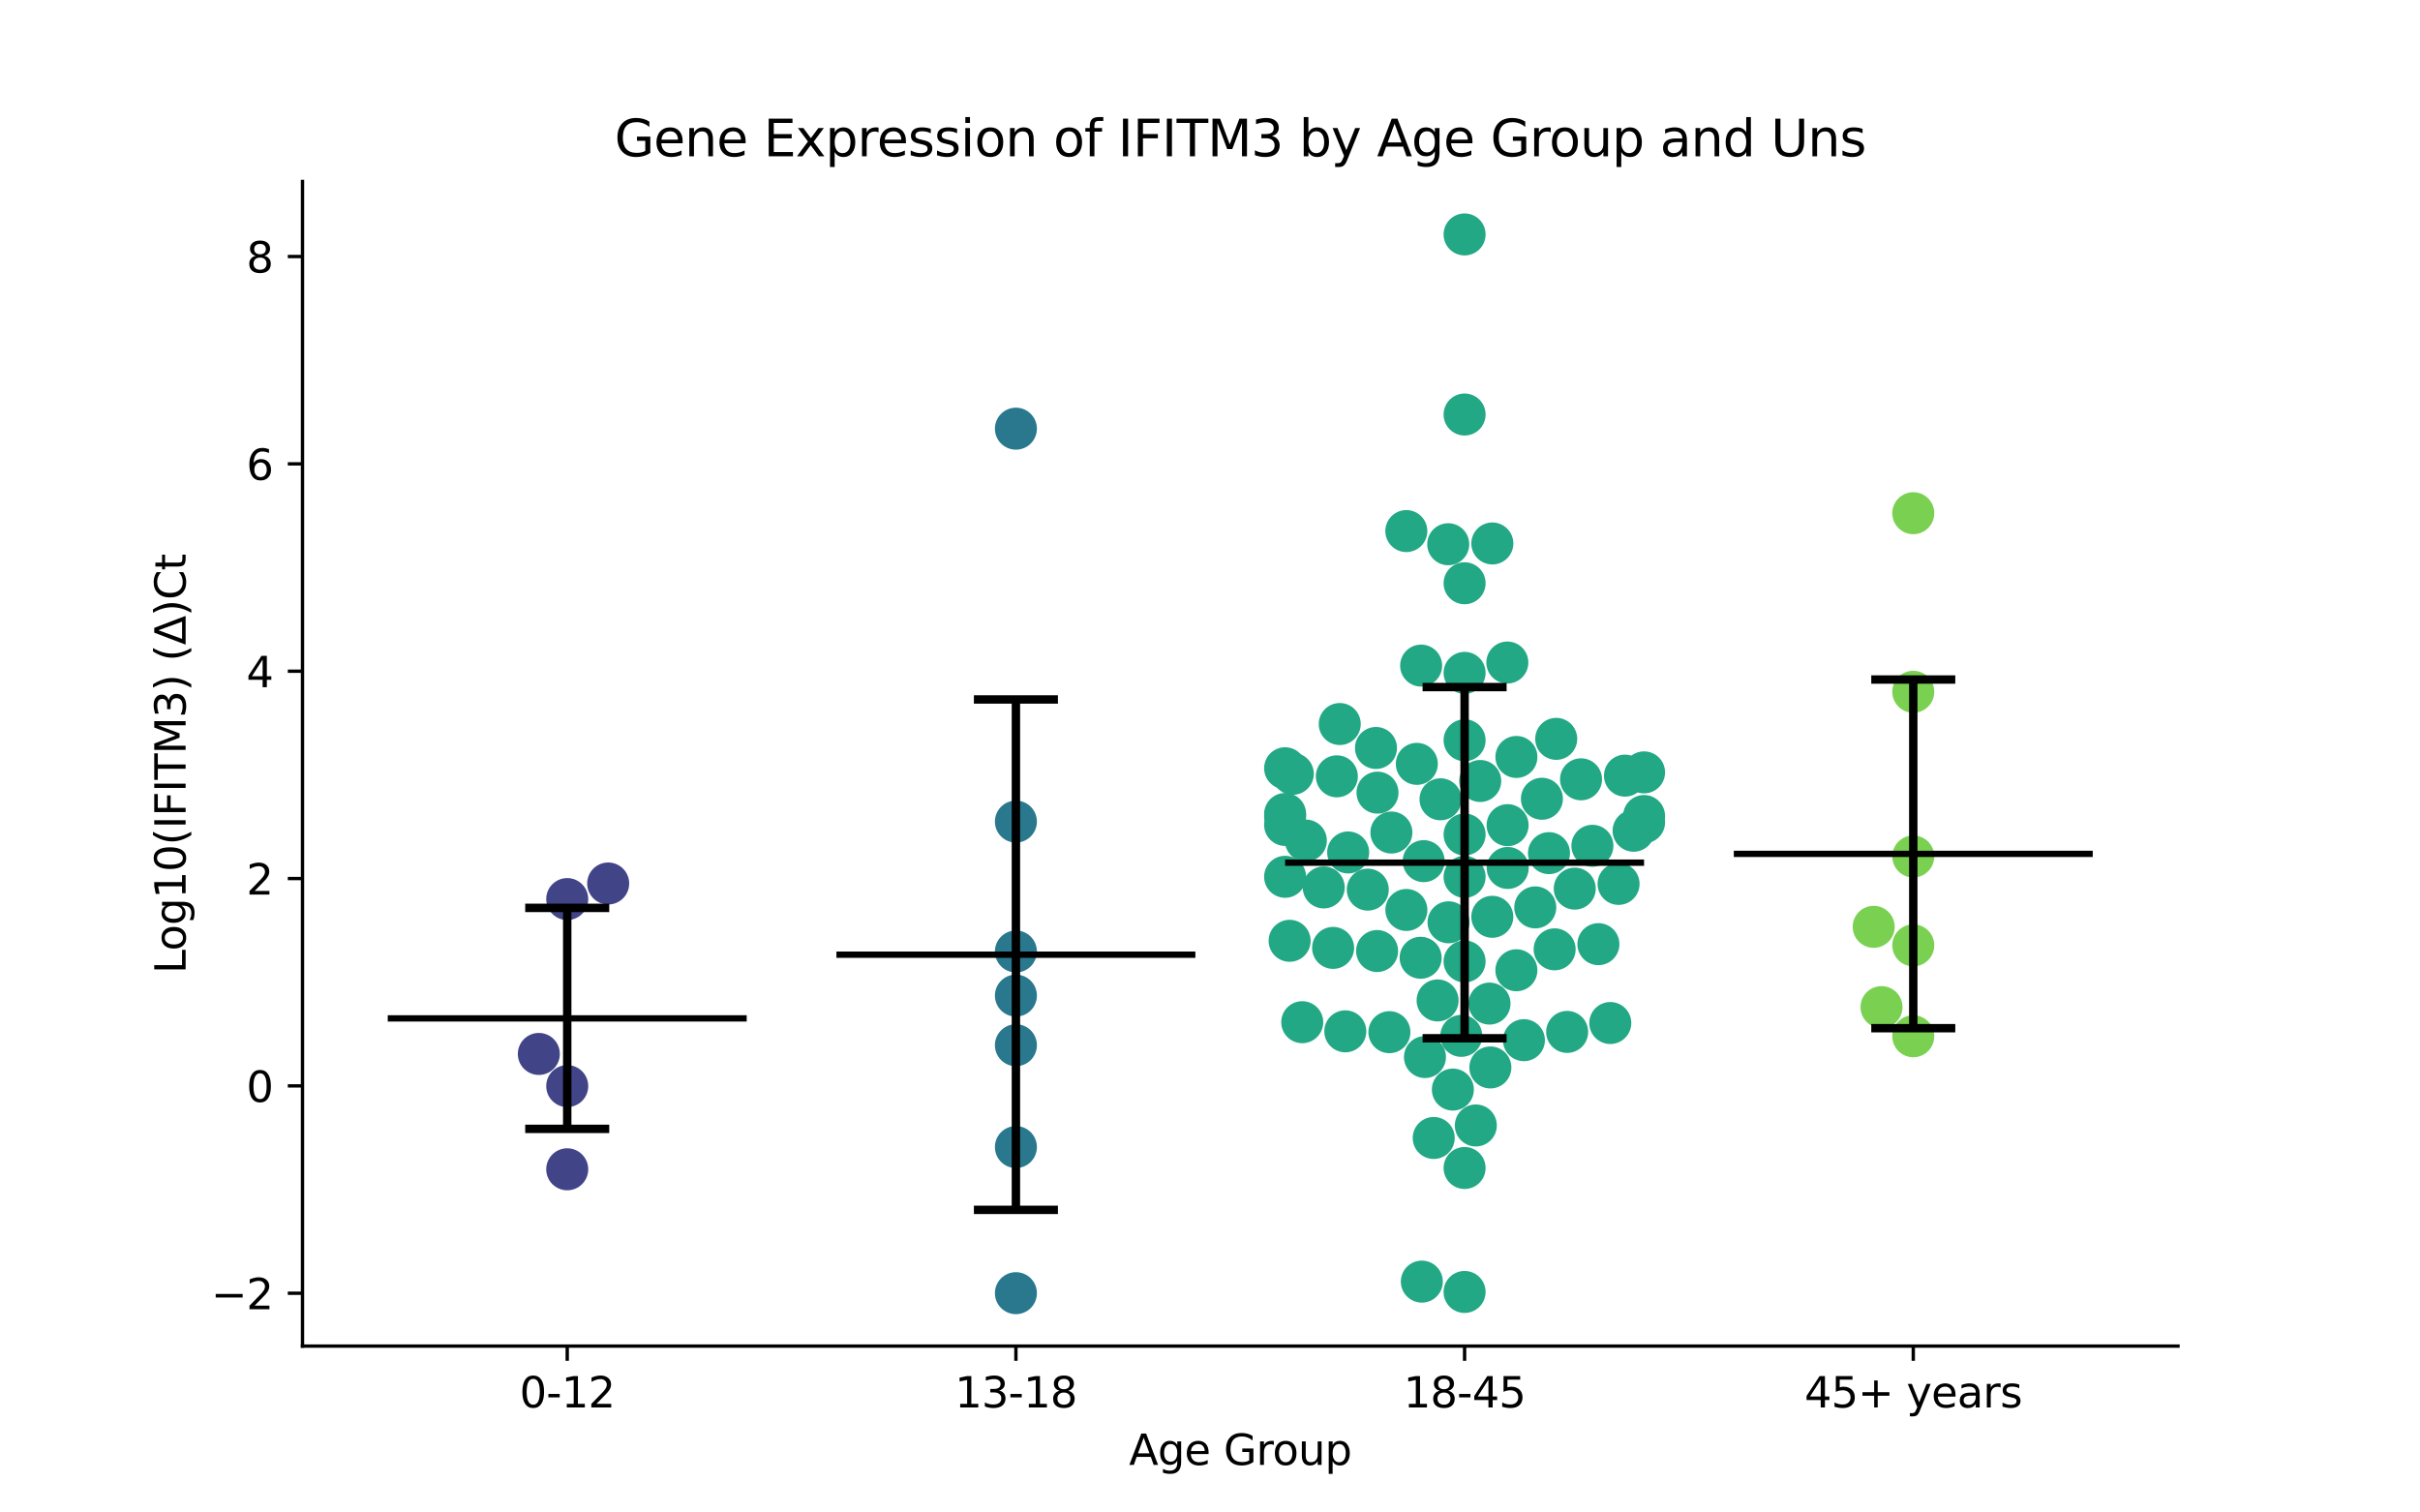 <?xml version="1.0" encoding="utf-8" standalone="no"?>
<!DOCTYPE svg PUBLIC "-//W3C//DTD SVG 1.1//EN"
  "http://www.w3.org/Graphics/SVG/1.1/DTD/svg11.dtd">
<svg xmlns:xlink="http://www.w3.org/1999/xlink" width="576pt" height="360pt" viewBox="0 0 576 360" xmlns="http://www.w3.org/2000/svg" version="1.1">
 <defs>
  <style type="text/css">*{stroke-linejoin: round; stroke-linecap: butt}</style>
 </defs>
 <g id="figure_1">
  <g id="patch_1">
   <path d="M 0 360 
L 576 360 
L 576 0 
L 0 0 
z
" style="fill: #ffffff"/>
  </g>
  <g id="axes_1">
   <g id="patch_2">
    <path d="M 72 320.4 
L 518.4 320.4 
L 518.4 43.2 
L 72 43.2 
z
" style="fill: #ffffff"/>
   </g>
   <g id="PathCollection_1">
    <defs>
     <path id="C0_0_ddce3ba0f5" d="M 0 5 
C 1.326 5 2.598 4.473 3.536 3.536 
C 4.473 2.598 5 1.326 5 -0 
C 5 -1.326 4.473 -2.598 3.536 -3.536 
C 2.598 -4.473 1.326 -5 0 -5 
C -1.326 -5 -2.598 -4.473 -3.536 -3.536 
C -4.473 -2.598 -5 -1.326 -5 0 
C -5 1.326 -4.473 2.598 -3.536 3.536 
C -2.598 4.473 -1.326 5 0 5 
z
"/>
    </defs>
    <g clip-path="url(#p2ea97ed846)">
     <use xlink:href="#C0_0_ddce3ba0f5" x="144.759" y="210.286" style="fill: #414487"/>
    </g>
    <g clip-path="url(#p2ea97ed846)">
     <use xlink:href="#C0_0_ddce3ba0f5" x="128.252" y="250.857" style="fill: #414487"/>
    </g>
    <g clip-path="url(#p2ea97ed846)">
     <use xlink:href="#C0_0_ddce3ba0f5" x="135.009" y="213.997" style="fill: #414487"/>
    </g>
    <g clip-path="url(#p2ea97ed846)">
     <use xlink:href="#C0_0_ddce3ba0f5" x="135.009" y="278.314" style="fill: #414487"/>
    </g>
    <g clip-path="url(#p2ea97ed846)">
     <use xlink:href="#C0_0_ddce3ba0f5" x="135.009" y="258.512" style="fill: #414487"/>
    </g>
   </g>
   <g id="PathCollection_2">
    <defs>
     <path id="C1_0_566de9c92e" d="M 0 5 
C 1.326 5 2.598 4.473 3.536 3.536 
C 4.473 2.598 5 1.326 5 -0 
C 5 -1.326 4.473 -2.598 3.536 -3.536 
C 2.598 -4.473 1.326 -5 0 -5 
C -1.326 -5 -2.598 -4.473 -3.536 -3.536 
C -4.473 -2.598 -5 -1.326 -5 0 
C -5 1.326 -4.473 2.598 -3.536 3.536 
C -2.598 4.473 -1.326 5 0 5 
z
"/>
    </defs>
    <g clip-path="url(#p2ea97ed846)">
     <use xlink:href="#C1_0_566de9c92e" x="241.803" y="195.555" style="fill: #2a788e"/>
    </g>
    <g clip-path="url(#p2ea97ed846)">
     <use xlink:href="#C1_0_566de9c92e" x="241.803" y="307.8" style="fill: #2a788e"/>
    </g>
    <g clip-path="url(#p2ea97ed846)">
     <use xlink:href="#C1_0_566de9c92e" x="241.803" y="236.972" style="fill: #2a788e"/>
    </g>
    <g clip-path="url(#p2ea97ed846)">
     <use xlink:href="#C1_0_566de9c92e" x="241.803" y="273.023" style="fill: #2a788e"/>
    </g>
    <g clip-path="url(#p2ea97ed846)">
     <use xlink:href="#C1_0_566de9c92e" x="241.803" y="248.782" style="fill: #2a788e"/>
    </g>
    <g clip-path="url(#p2ea97ed846)">
     <use xlink:href="#C1_0_566de9c92e" x="241.803" y="102.033" style="fill: #2a788e"/>
    </g>
    <g clip-path="url(#p2ea97ed846)">
     <use xlink:href="#C1_0_566de9c92e" x="241.803" y="226.473" style="fill: #2a788e"/>
    </g>
   </g>
   <g id="PathCollection_3">
    <defs>
     <path id="C2_0_c9c3d19e6f" d="M 0 5 
C 1.326 5 2.598 4.473 3.536 3.536 
C 4.473 2.598 5 1.326 5 -0 
C 5 -1.326 4.473 -2.598 3.536 -3.536 
C 2.598 -4.473 1.326 -5 0 -5 
C -1.326 -5 -2.598 -4.473 -3.536 -3.536 
C -4.473 -2.598 -5 -1.326 -5 0 
C -5 1.326 -4.473 2.598 -3.536 3.536 
C -2.598 4.473 -1.326 5 0 5 
z
"/>
    </defs>
    <g clip-path="url(#p2ea97ed846)">
     <use xlink:href="#C2_0_c9c3d19e6f" x="318.191" y="184.782" style="fill: #22a884"/>
    </g>
    <g clip-path="url(#p2ea97ed846)">
     <use xlink:href="#C2_0_c9c3d19e6f" x="355.188" y="218.215" style="fill: #22a884"/>
    </g>
    <g clip-path="url(#p2ea97ed846)">
     <use xlink:href="#C2_0_c9c3d19e6f" x="376.31" y="185.493" style="fill: #22a884"/>
    </g>
    <g clip-path="url(#p2ea97ed846)">
     <use xlink:href="#C2_0_c9c3d19e6f" x="386.77" y="184.617" style="fill: #22a884"/>
    </g>
    <g clip-path="url(#p2ea97ed846)">
     <use xlink:href="#C2_0_c9c3d19e6f" x="358.858" y="206.591" style="fill: #22a884"/>
    </g>
    <g clip-path="url(#p2ea97ed846)">
     <use xlink:href="#C2_0_c9c3d19e6f" x="348.597" y="198.628" style="fill: #22a884"/>
    </g>
    <g clip-path="url(#p2ea97ed846)">
     <use xlink:href="#C2_0_c9c3d19e6f" x="367.001" y="190.118" style="fill: #22a884"/>
    </g>
    <g clip-path="url(#p2ea97ed846)">
     <use xlink:href="#C2_0_c9c3d19e6f" x="360.931" y="180.169" style="fill: #22a884"/>
    </g>
    <g clip-path="url(#p2ea97ed846)">
     <use xlink:href="#C2_0_c9c3d19e6f" x="334.731" y="126.406" style="fill: #22a884"/>
    </g>
    <g clip-path="url(#p2ea97ed846)">
     <use xlink:href="#C2_0_c9c3d19e6f" x="379.02" y="201.313" style="fill: #22a884"/>
    </g>
    <g clip-path="url(#p2ea97ed846)">
     <use xlink:href="#C2_0_c9c3d19e6f" x="338.137" y="227.969" style="fill: #22a884"/>
    </g>
    <g clip-path="url(#p2ea97ed846)">
     <use xlink:href="#C2_0_c9c3d19e6f" x="360.925" y="230.941" style="fill: #22a884"/>
    </g>
    <g clip-path="url(#p2ea97ed846)">
     <use xlink:href="#C2_0_c9c3d19e6f" x="305.879" y="182.858" style="fill: #22a884"/>
    </g>
    <g clip-path="url(#p2ea97ed846)">
     <use xlink:href="#C2_0_c9c3d19e6f" x="348.597" y="208.712" style="fill: #22a884"/>
    </g>
    <g clip-path="url(#p2ea97ed846)">
     <use xlink:href="#C2_0_c9c3d19e6f" x="338.42" y="305.048" style="fill: #22a884"/>
    </g>
    <g clip-path="url(#p2ea97ed846)">
     <use xlink:href="#C2_0_c9c3d19e6f" x="334.742" y="216.589" style="fill: #22a884"/>
    </g>
    <g clip-path="url(#p2ea97ed846)">
     <use xlink:href="#C2_0_c9c3d19e6f" x="348.597" y="278.003" style="fill: #22a884"/>
    </g>
    <g clip-path="url(#p2ea97ed846)">
     <use xlink:href="#C2_0_c9c3d19e6f" x="310.816" y="200.068" style="fill: #22a884"/>
    </g>
    <g clip-path="url(#p2ea97ed846)">
     <use xlink:href="#C2_0_c9c3d19e6f" x="305.879" y="193.744" style="fill: #22a884"/>
    </g>
    <g clip-path="url(#p2ea97ed846)">
     <use xlink:href="#C2_0_c9c3d19e6f" x="307.71" y="184.183" style="fill: #22a884"/>
    </g>
    <g clip-path="url(#p2ea97ed846)">
     <use xlink:href="#C2_0_c9c3d19e6f" x="306.953" y="223.928" style="fill: #22a884"/>
    </g>
    <g clip-path="url(#p2ea97ed846)">
     <use xlink:href="#C2_0_c9c3d19e6f" x="347.81" y="246.556" style="fill: #22a884"/>
    </g>
    <g clip-path="url(#p2ea97ed846)">
     <use xlink:href="#C2_0_c9c3d19e6f" x="383.274" y="243.499" style="fill: #22a884"/>
    </g>
    <g clip-path="url(#p2ea97ed846)">
     <use xlink:href="#C2_0_c9c3d19e6f" x="380.449" y="224.726" style="fill: #22a884"/>
    </g>
    <g clip-path="url(#p2ea97ed846)">
     <use xlink:href="#C2_0_c9c3d19e6f" x="370.029" y="225.958" style="fill: #22a884"/>
    </g>
    <g clip-path="url(#p2ea97ed846)">
     <use xlink:href="#C2_0_c9c3d19e6f" x="354.732" y="254.075" style="fill: #22a884"/>
    </g>
    <g clip-path="url(#p2ea97ed846)">
     <use xlink:href="#C2_0_c9c3d19e6f" x="348.597" y="138.825" style="fill: #22a884"/>
    </g>
    <g clip-path="url(#p2ea97ed846)">
     <use xlink:href="#C2_0_c9c3d19e6f" x="309.954" y="243.304" style="fill: #22a884"/>
    </g>
    <g clip-path="url(#p2ea97ed846)">
     <use xlink:href="#C2_0_c9c3d19e6f" x="348.597" y="307.51" style="fill: #22a884"/>
    </g>
    <g clip-path="url(#p2ea97ed846)">
     <use xlink:href="#C2_0_c9c3d19e6f" x="344.779" y="219.526" style="fill: #22a884"/>
    </g>
    <g clip-path="url(#p2ea97ed846)">
     <use xlink:href="#C2_0_c9c3d19e6f" x="339.164" y="251.597" style="fill: #22a884"/>
    </g>
    <g clip-path="url(#p2ea97ed846)">
     <use xlink:href="#C2_0_c9c3d19e6f" x="362.716" y="247.581" style="fill: #22a884"/>
    </g>
    <g clip-path="url(#p2ea97ed846)">
     <use xlink:href="#C2_0_c9c3d19e6f" x="341.249" y="270.86" style="fill: #22a884"/>
    </g>
    <g clip-path="url(#p2ea97ed846)">
     <use xlink:href="#C2_0_c9c3d19e6f" x="325.555" y="211.747" style="fill: #22a884"/>
    </g>
    <g clip-path="url(#p2ea97ed846)">
     <use xlink:href="#C2_0_c9c3d19e6f" x="338.861" y="204.968" style="fill: #22a884"/>
    </g>
    <g clip-path="url(#p2ea97ed846)">
     <use xlink:href="#C2_0_c9c3d19e6f" x="344.702" y="129.538" style="fill: #22a884"/>
    </g>
    <g clip-path="url(#p2ea97ed846)">
     <use xlink:href="#C2_0_c9c3d19e6f" x="355.201" y="129.356" style="fill: #22a884"/>
    </g>
    <g clip-path="url(#p2ea97ed846)">
     <use xlink:href="#C2_0_c9c3d19e6f" x="320.204" y="245.476" style="fill: #22a884"/>
    </g>
    <g clip-path="url(#p2ea97ed846)">
     <use xlink:href="#C2_0_c9c3d19e6f" x="342.868" y="190.247" style="fill: #22a884"/>
    </g>
    <g clip-path="url(#p2ea97ed846)">
     <use xlink:href="#C2_0_c9c3d19e6f" x="330.702" y="245.677" style="fill: #22a884"/>
    </g>
    <g clip-path="url(#p2ea97ed846)">
     <use xlink:href="#C2_0_c9c3d19e6f" x="317.303" y="225.615" style="fill: #22a884"/>
    </g>
    <g clip-path="url(#p2ea97ed846)">
     <use xlink:href="#C2_0_c9c3d19e6f" x="348.597" y="160.155" style="fill: #22a884"/>
    </g>
    <g clip-path="url(#p2ea97ed846)">
     <use xlink:href="#C2_0_c9c3d19e6f" x="351.272" y="267.88" style="fill: #22a884"/>
    </g>
    <g clip-path="url(#p2ea97ed846)">
     <use xlink:href="#C2_0_c9c3d19e6f" x="373.011" y="245.614" style="fill: #22a884"/>
    </g>
    <g clip-path="url(#p2ea97ed846)">
     <use xlink:href="#C2_0_c9c3d19e6f" x="345.806" y="259.341" style="fill: #22a884"/>
    </g>
    <g clip-path="url(#p2ea97ed846)">
     <use xlink:href="#C2_0_c9c3d19e6f" x="388.825" y="197.734" style="fill: #22a884"/>
    </g>
    <g clip-path="url(#p2ea97ed846)">
     <use xlink:href="#C2_0_c9c3d19e6f" x="348.597" y="98.663" style="fill: #22a884"/>
    </g>
    <g clip-path="url(#p2ea97ed846)">
     <use xlink:href="#C2_0_c9c3d19e6f" x="342.173" y="238.119" style="fill: #22a884"/>
    </g>
    <g clip-path="url(#p2ea97ed846)">
     <use xlink:href="#C2_0_c9c3d19e6f" x="327.773" y="226.364" style="fill: #22a884"/>
    </g>
    <g clip-path="url(#p2ea97ed846)">
     <use xlink:href="#C2_0_c9c3d19e6f" x="327.867" y="188.666" style="fill: #22a884"/>
    </g>
    <g clip-path="url(#p2ea97ed846)">
     <use xlink:href="#C2_0_c9c3d19e6f" x="327.508" y="178.031" style="fill: #22a884"/>
    </g>
    <g clip-path="url(#p2ea97ed846)">
     <use xlink:href="#C2_0_c9c3d19e6f" x="391.315" y="183.841" style="fill: #22a884"/>
    </g>
    <g clip-path="url(#p2ea97ed846)">
     <use xlink:href="#C2_0_c9c3d19e6f" x="337.229" y="181.812" style="fill: #22a884"/>
    </g>
    <g clip-path="url(#p2ea97ed846)">
     <use xlink:href="#C2_0_c9c3d19e6f" x="358.834" y="196.403" style="fill: #22a884"/>
    </g>
    <g clip-path="url(#p2ea97ed846)">
     <use xlink:href="#C2_0_c9c3d19e6f" x="348.597" y="55.8" style="fill: #22a884"/>
    </g>
    <g clip-path="url(#p2ea97ed846)">
     <use xlink:href="#C2_0_c9c3d19e6f" x="358.774" y="157.695" style="fill: #22a884"/>
    </g>
    <g clip-path="url(#p2ea97ed846)">
     <use xlink:href="#C2_0_c9c3d19e6f" x="354.529" y="238.871" style="fill: #22a884"/>
    </g>
    <g clip-path="url(#p2ea97ed846)">
     <use xlink:href="#C2_0_c9c3d19e6f" x="391.315" y="194.227" style="fill: #22a884"/>
    </g>
    <g clip-path="url(#p2ea97ed846)">
     <use xlink:href="#C2_0_c9c3d19e6f" x="365.422" y="215.977" style="fill: #22a884"/>
    </g>
    <g clip-path="url(#p2ea97ed846)">
     <use xlink:href="#C2_0_c9c3d19e6f" x="385.248" y="210.383" style="fill: #22a884"/>
    </g>
    <g clip-path="url(#p2ea97ed846)">
     <use xlink:href="#C2_0_c9c3d19e6f" x="368.682" y="203.06" style="fill: #22a884"/>
    </g>
    <g clip-path="url(#p2ea97ed846)">
     <use xlink:href="#C2_0_c9c3d19e6f" x="338.255" y="158.425" style="fill: #22a884"/>
    </g>
    <g clip-path="url(#p2ea97ed846)">
     <use xlink:href="#C2_0_c9c3d19e6f" x="305.879" y="208.694" style="fill: #22a884"/>
    </g>
    <g clip-path="url(#p2ea97ed846)">
     <use xlink:href="#C2_0_c9c3d19e6f" x="320.886" y="202.9" style="fill: #22a884"/>
    </g>
    <g clip-path="url(#p2ea97ed846)">
     <use xlink:href="#C2_0_c9c3d19e6f" x="374.815" y="211.508" style="fill: #22a884"/>
    </g>
    <g clip-path="url(#p2ea97ed846)">
     <use xlink:href="#C2_0_c9c3d19e6f" x="305.879" y="196.353" style="fill: #22a884"/>
    </g>
    <g clip-path="url(#p2ea97ed846)">
     <use xlink:href="#C2_0_c9c3d19e6f" x="370.407" y="175.861" style="fill: #22a884"/>
    </g>
    <g clip-path="url(#p2ea97ed846)">
     <use xlink:href="#C2_0_c9c3d19e6f" x="348.597" y="176.198" style="fill: #22a884"/>
    </g>
    <g clip-path="url(#p2ea97ed846)">
     <use xlink:href="#C2_0_c9c3d19e6f" x="391.315" y="195.731" style="fill: #22a884"/>
    </g>
    <g clip-path="url(#p2ea97ed846)">
     <use xlink:href="#C2_0_c9c3d19e6f" x="318.881" y="172.332" style="fill: #22a884"/>
    </g>
    <g clip-path="url(#p2ea97ed846)">
     <use xlink:href="#C2_0_c9c3d19e6f" x="352.318" y="185.888" style="fill: #22a884"/>
    </g>
    <g clip-path="url(#p2ea97ed846)">
     <use xlink:href="#C2_0_c9c3d19e6f" x="331.173" y="198.158" style="fill: #22a884"/>
    </g>
    <g clip-path="url(#p2ea97ed846)">
     <use xlink:href="#C2_0_c9c3d19e6f" x="348.597" y="228.842" style="fill: #22a884"/>
    </g>
    <g clip-path="url(#p2ea97ed846)">
     <use xlink:href="#C2_0_c9c3d19e6f" x="315.069" y="211.225" style="fill: #22a884"/>
    </g>
    <g clip-path="url(#p2ea97ed846)">
     <use xlink:href="#C2_0_c9c3d19e6f" x="305.879" y="194.314" style="fill: #22a884"/>
    </g>
   </g>
   <g id="PathCollection_4">
    <defs>
     <path id="C3_0_9d17fa55be" d="M 0 5 
C 1.326 5 2.598 4.473 3.536 3.536 
C 4.473 2.598 5 1.326 5 -0 
C 5 -1.326 4.473 -2.598 3.536 -3.536 
C 2.598 -4.473 1.326 -5 0 -5 
C -1.326 -5 -2.598 -4.473 -3.536 -3.536 
C -4.473 -2.598 -5 -1.326 -5 0 
C -5 1.326 -4.473 2.598 -3.536 3.536 
C -2.598 4.473 -1.326 5 0 5 
z
"/>
    </defs>
    <g clip-path="url(#p2ea97ed846)">
     <use xlink:href="#C3_0_9d17fa55be" x="455.391" y="164.656" style="fill: #7ad151"/>
    </g>
    <g clip-path="url(#p2ea97ed846)">
     <use xlink:href="#C3_0_9d17fa55be" x="455.391" y="246.649" style="fill: #7ad151"/>
    </g>
    <g clip-path="url(#p2ea97ed846)">
     <use xlink:href="#C3_0_9d17fa55be" x="447.83" y="239.711" style="fill: #7ad151"/>
    </g>
    <g clip-path="url(#p2ea97ed846)">
     <use xlink:href="#C3_0_9d17fa55be" x="455.391" y="203.858" style="fill: #7ad151"/>
    </g>
    <g clip-path="url(#p2ea97ed846)">
     <use xlink:href="#C3_0_9d17fa55be" x="455.391" y="122.152" style="fill: #7ad151"/>
    </g>
    <g clip-path="url(#p2ea97ed846)">
     <use xlink:href="#C3_0_9d17fa55be" x="445.967" y="220.602" style="fill: #7ad151"/>
    </g>
    <g clip-path="url(#p2ea97ed846)">
     <use xlink:href="#C3_0_9d17fa55be" x="455.391" y="225.012" style="fill: #7ad151"/>
    </g>
   </g>
   <g id="matplotlib.axis_1">
    <g id="xtick_1">
     <g id="line2d_1">
      <defs>
       <path id="mc80ac1cdc4" d="M 0 0 
L 0 3.5 
" style="stroke: #000000; stroke-width: 0.8"/>
      </defs>
      <g>
       <use xlink:href="#mc80ac1cdc4" x="135.009" y="320.4" style="stroke: #000000; stroke-width: 0.8"/>
      </g>
     </g>
     <g id="text_1">
      <!-- 0-12 -->
      <g transform="translate(123.661 334.998) scale(0.1 -0.1)">
       <defs>
        <path id="DejaVuSans-30" d="M 2034 4250 
Q 1547 4250 1301 3770 
Q 1056 3291 1056 2328 
Q 1056 1369 1301 889 
Q 1547 409 2034 409 
Q 2525 409 2770 889 
Q 3016 1369 3016 2328 
Q 3016 3291 2770 3770 
Q 2525 4250 2034 4250 
z
M 2034 4750 
Q 2819 4750 3233 4129 
Q 3647 3509 3647 2328 
Q 3647 1150 3233 529 
Q 2819 -91 2034 -91 
Q 1250 -91 836 529 
Q 422 1150 422 2328 
Q 422 3509 836 4129 
Q 1250 4750 2034 4750 
z
" transform="scale(0.016)"/>
        <path id="DejaVuSans-2d" d="M 313 2009 
L 1997 2009 
L 1997 1497 
L 313 1497 
L 313 2009 
z
" transform="scale(0.016)"/>
        <path id="DejaVuSans-31" d="M 794 531 
L 1825 531 
L 1825 4091 
L 703 3866 
L 703 4441 
L 1819 4666 
L 2450 4666 
L 2450 531 
L 3481 531 
L 3481 0 
L 794 0 
L 794 531 
z
" transform="scale(0.016)"/>
        <path id="DejaVuSans-32" d="M 1228 531 
L 3431 531 
L 3431 0 
L 469 0 
L 469 531 
Q 828 903 1448 1529 
Q 2069 2156 2228 2338 
Q 2531 2678 2651 2914 
Q 2772 3150 2772 3378 
Q 2772 3750 2511 3984 
Q 2250 4219 1831 4219 
Q 1534 4219 1204 4116 
Q 875 4013 500 3803 
L 500 4441 
Q 881 4594 1212 4672 
Q 1544 4750 1819 4750 
Q 2544 4750 2975 4387 
Q 3406 4025 3406 3419 
Q 3406 3131 3298 2873 
Q 3191 2616 2906 2266 
Q 2828 2175 2409 1742 
Q 1991 1309 1228 531 
z
" transform="scale(0.016)"/>
       </defs>
       <use xlink:href="#DejaVuSans-30"/>
       <use xlink:href="#DejaVuSans-2d" x="63.623"/>
       <use xlink:href="#DejaVuSans-31" x="99.707"/>
       <use xlink:href="#DejaVuSans-32" x="163.33"/>
      </g>
     </g>
    </g>
    <g id="xtick_2">
     <g id="line2d_2">
      <g>
       <use xlink:href="#mc80ac1cdc4" x="241.803" y="320.4" style="stroke: #000000; stroke-width: 0.8"/>
      </g>
     </g>
     <g id="text_2">
      <!-- 13-18 -->
      <g transform="translate(227.274 334.998) scale(0.1 -0.1)">
       <defs>
        <path id="DejaVuSans-33" d="M 2597 2516 
Q 3050 2419 3304 2112 
Q 3559 1806 3559 1356 
Q 3559 666 3084 287 
Q 2609 -91 1734 -91 
Q 1441 -91 1130 -33 
Q 819 25 488 141 
L 488 750 
Q 750 597 1062 519 
Q 1375 441 1716 441 
Q 2309 441 2620 675 
Q 2931 909 2931 1356 
Q 2931 1769 2642 2001 
Q 2353 2234 1838 2234 
L 1294 2234 
L 1294 2753 
L 1863 2753 
Q 2328 2753 2575 2939 
Q 2822 3125 2822 3475 
Q 2822 3834 2567 4026 
Q 2313 4219 1838 4219 
Q 1578 4219 1281 4162 
Q 984 4106 628 3988 
L 628 4550 
Q 988 4650 1302 4700 
Q 1616 4750 1894 4750 
Q 2613 4750 3031 4423 
Q 3450 4097 3450 3541 
Q 3450 3153 3228 2886 
Q 3006 2619 2597 2516 
z
" transform="scale(0.016)"/>
        <path id="DejaVuSans-38" d="M 2034 2216 
Q 1584 2216 1326 1975 
Q 1069 1734 1069 1313 
Q 1069 891 1326 650 
Q 1584 409 2034 409 
Q 2484 409 2743 651 
Q 3003 894 3003 1313 
Q 3003 1734 2745 1975 
Q 2488 2216 2034 2216 
z
M 1403 2484 
Q 997 2584 770 2862 
Q 544 3141 544 3541 
Q 544 4100 942 4425 
Q 1341 4750 2034 4750 
Q 2731 4750 3128 4425 
Q 3525 4100 3525 3541 
Q 3525 3141 3298 2862 
Q 3072 2584 2669 2484 
Q 3125 2378 3379 2068 
Q 3634 1759 3634 1313 
Q 3634 634 3220 271 
Q 2806 -91 2034 -91 
Q 1263 -91 848 271 
Q 434 634 434 1313 
Q 434 1759 690 2068 
Q 947 2378 1403 2484 
z
M 1172 3481 
Q 1172 3119 1398 2916 
Q 1625 2713 2034 2713 
Q 2441 2713 2670 2916 
Q 2900 3119 2900 3481 
Q 2900 3844 2670 4047 
Q 2441 4250 2034 4250 
Q 1625 4250 1398 4047 
Q 1172 3844 1172 3481 
z
" transform="scale(0.016)"/>
       </defs>
       <use xlink:href="#DejaVuSans-31"/>
       <use xlink:href="#DejaVuSans-33" x="63.623"/>
       <use xlink:href="#DejaVuSans-2d" x="127.246"/>
       <use xlink:href="#DejaVuSans-31" x="163.33"/>
       <use xlink:href="#DejaVuSans-38" x="226.953"/>
      </g>
     </g>
    </g>
    <g id="xtick_3">
     <g id="line2d_3">
      <g>
       <use xlink:href="#mc80ac1cdc4" x="348.597" y="320.4" style="stroke: #000000; stroke-width: 0.8"/>
      </g>
     </g>
     <g id="text_3">
      <!-- 18-45 -->
      <g transform="translate(334.068 334.998) scale(0.1 -0.1)">
       <defs>
        <path id="DejaVuSans-34" d="M 2419 4116 
L 825 1625 
L 2419 1625 
L 2419 4116 
z
M 2253 4666 
L 3047 4666 
L 3047 1625 
L 3713 1625 
L 3713 1100 
L 3047 1100 
L 3047 0 
L 2419 0 
L 2419 1100 
L 313 1100 
L 313 1709 
L 2253 4666 
z
" transform="scale(0.016)"/>
        <path id="DejaVuSans-35" d="M 691 4666 
L 3169 4666 
L 3169 4134 
L 1269 4134 
L 1269 2991 
Q 1406 3038 1543 3061 
Q 1681 3084 1819 3084 
Q 2600 3084 3056 2656 
Q 3513 2228 3513 1497 
Q 3513 744 3044 326 
Q 2575 -91 1722 -91 
Q 1428 -91 1123 -41 
Q 819 9 494 109 
L 494 744 
Q 775 591 1075 516 
Q 1375 441 1709 441 
Q 2250 441 2565 725 
Q 2881 1009 2881 1497 
Q 2881 1984 2565 2268 
Q 2250 2553 1709 2553 
Q 1456 2553 1204 2497 
Q 953 2441 691 2322 
L 691 4666 
z
" transform="scale(0.016)"/>
       </defs>
       <use xlink:href="#DejaVuSans-31"/>
       <use xlink:href="#DejaVuSans-38" x="63.623"/>
       <use xlink:href="#DejaVuSans-2d" x="127.246"/>
       <use xlink:href="#DejaVuSans-34" x="163.33"/>
       <use xlink:href="#DejaVuSans-35" x="226.953"/>
      </g>
     </g>
    </g>
    <g id="xtick_4">
     <g id="line2d_4">
      <g>
       <use xlink:href="#mc80ac1cdc4" x="455.391" y="320.4" style="stroke: #000000; stroke-width: 0.8"/>
      </g>
     </g>
     <g id="text_4">
      <!-- 45+ years -->
      <g transform="translate(429.49 334.998) scale(0.1 -0.1)">
       <defs>
        <path id="DejaVuSans-2b" d="M 2944 4013 
L 2944 2272 
L 4684 2272 
L 4684 1741 
L 2944 1741 
L 2944 0 
L 2419 0 
L 2419 1741 
L 678 1741 
L 678 2272 
L 2419 2272 
L 2419 4013 
L 2944 4013 
z
" transform="scale(0.016)"/>
        <path id="DejaVuSans-20" transform="scale(0.016)"/>
        <path id="DejaVuSans-79" d="M 2059 -325 
Q 1816 -950 1584 -1140 
Q 1353 -1331 966 -1331 
L 506 -1331 
L 506 -850 
L 844 -850 
Q 1081 -850 1212 -737 
Q 1344 -625 1503 -206 
L 1606 56 
L 191 3500 
L 800 3500 
L 1894 763 
L 2988 3500 
L 3597 3500 
L 2059 -325 
z
" transform="scale(0.016)"/>
        <path id="DejaVuSans-65" d="M 3597 1894 
L 3597 1613 
L 953 1613 
Q 991 1019 1311 708 
Q 1631 397 2203 397 
Q 2534 397 2845 478 
Q 3156 559 3463 722 
L 3463 178 
Q 3153 47 2828 -22 
Q 2503 -91 2169 -91 
Q 1331 -91 842 396 
Q 353 884 353 1716 
Q 353 2575 817 3079 
Q 1281 3584 2069 3584 
Q 2775 3584 3186 3129 
Q 3597 2675 3597 1894 
z
M 3022 2063 
Q 3016 2534 2758 2815 
Q 2500 3097 2075 3097 
Q 1594 3097 1305 2825 
Q 1016 2553 972 2059 
L 3022 2063 
z
" transform="scale(0.016)"/>
        <path id="DejaVuSans-61" d="M 2194 1759 
Q 1497 1759 1228 1600 
Q 959 1441 959 1056 
Q 959 750 1161 570 
Q 1363 391 1709 391 
Q 2188 391 2477 730 
Q 2766 1069 2766 1631 
L 2766 1759 
L 2194 1759 
z
M 3341 1997 
L 3341 0 
L 2766 0 
L 2766 531 
Q 2569 213 2275 61 
Q 1981 -91 1556 -91 
Q 1019 -91 701 211 
Q 384 513 384 1019 
Q 384 1609 779 1909 
Q 1175 2209 1959 2209 
L 2766 2209 
L 2766 2266 
Q 2766 2663 2505 2880 
Q 2244 3097 1772 3097 
Q 1472 3097 1187 3025 
Q 903 2953 641 2809 
L 641 3341 
Q 956 3463 1253 3523 
Q 1550 3584 1831 3584 
Q 2591 3584 2966 3190 
Q 3341 2797 3341 1997 
z
" transform="scale(0.016)"/>
        <path id="DejaVuSans-72" d="M 2631 2963 
Q 2534 3019 2420 3045 
Q 2306 3072 2169 3072 
Q 1681 3072 1420 2755 
Q 1159 2438 1159 1844 
L 1159 0 
L 581 0 
L 581 3500 
L 1159 3500 
L 1159 2956 
Q 1341 3275 1631 3429 
Q 1922 3584 2338 3584 
Q 2397 3584 2469 3576 
Q 2541 3569 2628 3553 
L 2631 2963 
z
" transform="scale(0.016)"/>
        <path id="DejaVuSans-73" d="M 2834 3397 
L 2834 2853 
Q 2591 2978 2328 3040 
Q 2066 3103 1784 3103 
Q 1356 3103 1142 2972 
Q 928 2841 928 2578 
Q 928 2378 1081 2264 
Q 1234 2150 1697 2047 
L 1894 2003 
Q 2506 1872 2764 1633 
Q 3022 1394 3022 966 
Q 3022 478 2636 193 
Q 2250 -91 1575 -91 
Q 1294 -91 989 -36 
Q 684 19 347 128 
L 347 722 
Q 666 556 975 473 
Q 1284 391 1588 391 
Q 1994 391 2212 530 
Q 2431 669 2431 922 
Q 2431 1156 2273 1281 
Q 2116 1406 1581 1522 
L 1381 1569 
Q 847 1681 609 1914 
Q 372 2147 372 2553 
Q 372 3047 722 3315 
Q 1072 3584 1716 3584 
Q 2034 3584 2315 3537 
Q 2597 3491 2834 3397 
z
" transform="scale(0.016)"/>
       </defs>
       <use xlink:href="#DejaVuSans-34"/>
       <use xlink:href="#DejaVuSans-35" x="63.623"/>
       <use xlink:href="#DejaVuSans-2b" x="127.246"/>
       <use xlink:href="#DejaVuSans-20" x="211.035"/>
       <use xlink:href="#DejaVuSans-79" x="242.822"/>
       <use xlink:href="#DejaVuSans-65" x="302.002"/>
       <use xlink:href="#DejaVuSans-61" x="363.525"/>
       <use xlink:href="#DejaVuSans-72" x="424.805"/>
       <use xlink:href="#DejaVuSans-73" x="465.918"/>
      </g>
     </g>
    </g>
    <g id="text_5">
     <!-- Age Group -->
     <g transform="translate(268.72 348.677) scale(0.1 -0.1)">
      <defs>
       <path id="DejaVuSans-41" d="M 2188 4044 
L 1331 1722 
L 3047 1722 
L 2188 4044 
z
M 1831 4666 
L 2547 4666 
L 4325 0 
L 3669 0 
L 3244 1197 
L 1141 1197 
L 716 0 
L 50 0 
L 1831 4666 
z
" transform="scale(0.016)"/>
       <path id="DejaVuSans-67" d="M 2906 1791 
Q 2906 2416 2648 2759 
Q 2391 3103 1925 3103 
Q 1463 3103 1205 2759 
Q 947 2416 947 1791 
Q 947 1169 1205 825 
Q 1463 481 1925 481 
Q 2391 481 2648 825 
Q 2906 1169 2906 1791 
z
M 3481 434 
Q 3481 -459 3084 -895 
Q 2688 -1331 1869 -1331 
Q 1566 -1331 1297 -1286 
Q 1028 -1241 775 -1147 
L 775 -588 
Q 1028 -725 1275 -790 
Q 1522 -856 1778 -856 
Q 2344 -856 2625 -561 
Q 2906 -266 2906 331 
L 2906 616 
Q 2728 306 2450 153 
Q 2172 0 1784 0 
Q 1141 0 747 490 
Q 353 981 353 1791 
Q 353 2603 747 3093 
Q 1141 3584 1784 3584 
Q 2172 3584 2450 3431 
Q 2728 3278 2906 2969 
L 2906 3500 
L 3481 3500 
L 3481 434 
z
" transform="scale(0.016)"/>
       <path id="DejaVuSans-47" d="M 3809 666 
L 3809 1919 
L 2778 1919 
L 2778 2438 
L 4434 2438 
L 4434 434 
Q 4069 175 3628 42 
Q 3188 -91 2688 -91 
Q 1594 -91 976 548 
Q 359 1188 359 2328 
Q 359 3472 976 4111 
Q 1594 4750 2688 4750 
Q 3144 4750 3555 4637 
Q 3966 4525 4313 4306 
L 4313 3634 
Q 3963 3931 3569 4081 
Q 3175 4231 2741 4231 
Q 1884 4231 1454 3753 
Q 1025 3275 1025 2328 
Q 1025 1384 1454 906 
Q 1884 428 2741 428 
Q 3075 428 3337 486 
Q 3600 544 3809 666 
z
" transform="scale(0.016)"/>
       <path id="DejaVuSans-6f" d="M 1959 3097 
Q 1497 3097 1228 2736 
Q 959 2375 959 1747 
Q 959 1119 1226 758 
Q 1494 397 1959 397 
Q 2419 397 2687 759 
Q 2956 1122 2956 1747 
Q 2956 2369 2687 2733 
Q 2419 3097 1959 3097 
z
M 1959 3584 
Q 2709 3584 3137 3096 
Q 3566 2609 3566 1747 
Q 3566 888 3137 398 
Q 2709 -91 1959 -91 
Q 1206 -91 779 398 
Q 353 888 353 1747 
Q 353 2609 779 3096 
Q 1206 3584 1959 3584 
z
" transform="scale(0.016)"/>
       <path id="DejaVuSans-75" d="M 544 1381 
L 544 3500 
L 1119 3500 
L 1119 1403 
Q 1119 906 1312 657 
Q 1506 409 1894 409 
Q 2359 409 2629 706 
Q 2900 1003 2900 1516 
L 2900 3500 
L 3475 3500 
L 3475 0 
L 2900 0 
L 2900 538 
Q 2691 219 2414 64 
Q 2138 -91 1772 -91 
Q 1169 -91 856 284 
Q 544 659 544 1381 
z
M 1991 3584 
L 1991 3584 
z
" transform="scale(0.016)"/>
       <path id="DejaVuSans-70" d="M 1159 525 
L 1159 -1331 
L 581 -1331 
L 581 3500 
L 1159 3500 
L 1159 2969 
Q 1341 3281 1617 3432 
Q 1894 3584 2278 3584 
Q 2916 3584 3314 3078 
Q 3713 2572 3713 1747 
Q 3713 922 3314 415 
Q 2916 -91 2278 -91 
Q 1894 -91 1617 61 
Q 1341 213 1159 525 
z
M 3116 1747 
Q 3116 2381 2855 2742 
Q 2594 3103 2138 3103 
Q 1681 3103 1420 2742 
Q 1159 2381 1159 1747 
Q 1159 1113 1420 752 
Q 1681 391 2138 391 
Q 2594 391 2855 752 
Q 3116 1113 3116 1747 
z
" transform="scale(0.016)"/>
      </defs>
      <use xlink:href="#DejaVuSans-41"/>
      <use xlink:href="#DejaVuSans-67" x="68.408"/>
      <use xlink:href="#DejaVuSans-65" x="131.885"/>
      <use xlink:href="#DejaVuSans-20" x="193.408"/>
      <use xlink:href="#DejaVuSans-47" x="225.195"/>
      <use xlink:href="#DejaVuSans-72" x="302.686"/>
      <use xlink:href="#DejaVuSans-6f" x="341.549"/>
      <use xlink:href="#DejaVuSans-75" x="402.73"/>
      <use xlink:href="#DejaVuSans-70" x="466.109"/>
     </g>
    </g>
   </g>
   <g id="matplotlib.axis_2">
    <g id="ytick_1">
     <g id="line2d_5">
      <defs>
       <path id="m095255c88d" d="M 0 0 
L -3.5 0 
" style="stroke: #000000; stroke-width: 0.8"/>
      </defs>
      <g>
       <use xlink:href="#m095255c88d" x="72" y="307.819" style="stroke: #000000; stroke-width: 0.8"/>
      </g>
     </g>
     <g id="text_6">
      <!-- −2 -->
      <g transform="translate(50.258 311.618) scale(0.1 -0.1)">
       <defs>
        <path id="DejaVuSans-2212" d="M 678 2272 
L 4684 2272 
L 4684 1741 
L 678 1741 
L 678 2272 
z
" transform="scale(0.016)"/>
       </defs>
       <use xlink:href="#DejaVuSans-2212"/>
       <use xlink:href="#DejaVuSans-32" x="83.789"/>
      </g>
     </g>
    </g>
    <g id="ytick_2">
     <g id="line2d_6">
      <g>
       <use xlink:href="#m095255c88d" x="72" y="258.467" style="stroke: #000000; stroke-width: 0.8"/>
      </g>
     </g>
     <g id="text_7">
      <!-- 0 -->
      <g transform="translate(58.638 262.266) scale(0.1 -0.1)">
       <use xlink:href="#DejaVuSans-30"/>
      </g>
     </g>
    </g>
    <g id="ytick_3">
     <g id="line2d_7">
      <g>
       <use xlink:href="#m095255c88d" x="72" y="209.115" style="stroke: #000000; stroke-width: 0.8"/>
      </g>
     </g>
     <g id="text_8">
      <!-- 2 -->
      <g transform="translate(58.638 212.915) scale(0.1 -0.1)">
       <use xlink:href="#DejaVuSans-32"/>
      </g>
     </g>
    </g>
    <g id="ytick_4">
     <g id="line2d_8">
      <g>
       <use xlink:href="#m095255c88d" x="72" y="159.764" style="stroke: #000000; stroke-width: 0.8"/>
      </g>
     </g>
     <g id="text_9">
      <!-- 4 -->
      <g transform="translate(58.638 163.563) scale(0.1 -0.1)">
       <use xlink:href="#DejaVuSans-34"/>
      </g>
     </g>
    </g>
    <g id="ytick_5">
     <g id="line2d_9">
      <g>
       <use xlink:href="#m095255c88d" x="72" y="110.412" style="stroke: #000000; stroke-width: 0.8"/>
      </g>
     </g>
     <g id="text_10">
      <!-- 6 -->
      <g transform="translate(58.638 114.211) scale(0.1 -0.1)">
       <defs>
        <path id="DejaVuSans-36" d="M 2113 2584 
Q 1688 2584 1439 2293 
Q 1191 2003 1191 1497 
Q 1191 994 1439 701 
Q 1688 409 2113 409 
Q 2538 409 2786 701 
Q 3034 994 3034 1497 
Q 3034 2003 2786 2293 
Q 2538 2584 2113 2584 
z
M 3366 4563 
L 3366 3988 
Q 3128 4100 2886 4159 
Q 2644 4219 2406 4219 
Q 1781 4219 1451 3797 
Q 1122 3375 1075 2522 
Q 1259 2794 1537 2939 
Q 1816 3084 2150 3084 
Q 2853 3084 3261 2657 
Q 3669 2231 3669 1497 
Q 3669 778 3244 343 
Q 2819 -91 2113 -91 
Q 1303 -91 875 529 
Q 447 1150 447 2328 
Q 447 3434 972 4092 
Q 1497 4750 2381 4750 
Q 2619 4750 2861 4703 
Q 3103 4656 3366 4563 
z
" transform="scale(0.016)"/>
       </defs>
       <use xlink:href="#DejaVuSans-36"/>
      </g>
     </g>
    </g>
    <g id="ytick_6">
     <g id="line2d_10">
      <g>
       <use xlink:href="#m095255c88d" x="72" y="61.06" style="stroke: #000000; stroke-width: 0.8"/>
      </g>
     </g>
     <g id="text_11">
      <!-- 8 -->
      <g transform="translate(58.638 64.86) scale(0.1 -0.1)">
       <use xlink:href="#DejaVuSans-38"/>
      </g>
     </g>
    </g>
    <g id="text_12">
     <!-- Log10(IFITM3) (Δ)Ct -->
     <g transform="translate(44.178 231.734) rotate(-90) scale(0.1 -0.1)">
      <defs>
       <path id="DejaVuSans-4c" d="M 628 4666 
L 1259 4666 
L 1259 531 
L 3531 531 
L 3531 0 
L 628 0 
L 628 4666 
z
" transform="scale(0.016)"/>
       <path id="DejaVuSans-28" d="M 1984 4856 
Q 1566 4138 1362 3434 
Q 1159 2731 1159 2009 
Q 1159 1288 1364 580 
Q 1569 -128 1984 -844 
L 1484 -844 
Q 1016 -109 783 600 
Q 550 1309 550 2009 
Q 550 2706 781 3412 
Q 1013 4119 1484 4856 
L 1984 4856 
z
" transform="scale(0.016)"/>
       <path id="DejaVuSans-49" d="M 628 4666 
L 1259 4666 
L 1259 0 
L 628 0 
L 628 4666 
z
" transform="scale(0.016)"/>
       <path id="DejaVuSans-46" d="M 628 4666 
L 3309 4666 
L 3309 4134 
L 1259 4134 
L 1259 2759 
L 3109 2759 
L 3109 2228 
L 1259 2228 
L 1259 0 
L 628 0 
L 628 4666 
z
" transform="scale(0.016)"/>
       <path id="DejaVuSans-54" d="M -19 4666 
L 3928 4666 
L 3928 4134 
L 2272 4134 
L 2272 0 
L 1638 0 
L 1638 4134 
L -19 4134 
L -19 4666 
z
" transform="scale(0.016)"/>
       <path id="DejaVuSans-4d" d="M 628 4666 
L 1569 4666 
L 2759 1491 
L 3956 4666 
L 4897 4666 
L 4897 0 
L 4281 0 
L 4281 4097 
L 3078 897 
L 2444 897 
L 1241 4097 
L 1241 0 
L 628 0 
L 628 4666 
z
" transform="scale(0.016)"/>
       <path id="DejaVuSans-29" d="M 513 4856 
L 1013 4856 
Q 1481 4119 1714 3412 
Q 1947 2706 1947 2009 
Q 1947 1309 1714 600 
Q 1481 -109 1013 -844 
L 513 -844 
Q 928 -128 1133 580 
Q 1338 1288 1338 2009 
Q 1338 2731 1133 3434 
Q 928 4138 513 4856 
z
" transform="scale(0.016)"/>
       <path id="DejaVuSans-394" d="M 2188 4044 
L 906 525 
L 3472 525 
L 2188 4044 
z
M 50 0 
L 1831 4666 
L 2547 4666 
L 4325 0 
L 50 0 
z
" transform="scale(0.016)"/>
       <path id="DejaVuSans-43" d="M 4122 4306 
L 4122 3641 
Q 3803 3938 3442 4084 
Q 3081 4231 2675 4231 
Q 1875 4231 1450 3742 
Q 1025 3253 1025 2328 
Q 1025 1406 1450 917 
Q 1875 428 2675 428 
Q 3081 428 3442 575 
Q 3803 722 4122 1019 
L 4122 359 
Q 3791 134 3420 21 
Q 3050 -91 2638 -91 
Q 1578 -91 968 557 
Q 359 1206 359 2328 
Q 359 3453 968 4101 
Q 1578 4750 2638 4750 
Q 3056 4750 3426 4639 
Q 3797 4528 4122 4306 
z
" transform="scale(0.016)"/>
       <path id="DejaVuSans-74" d="M 1172 4494 
L 1172 3500 
L 2356 3500 
L 2356 3053 
L 1172 3053 
L 1172 1153 
Q 1172 725 1289 603 
Q 1406 481 1766 481 
L 2356 481 
L 2356 0 
L 1766 0 
Q 1100 0 847 248 
Q 594 497 594 1153 
L 594 3053 
L 172 3053 
L 172 3500 
L 594 3500 
L 594 4494 
L 1172 4494 
z
" transform="scale(0.016)"/>
      </defs>
      <use xlink:href="#DejaVuSans-4c"/>
      <use xlink:href="#DejaVuSans-6f" x="53.963"/>
      <use xlink:href="#DejaVuSans-67" x="115.145"/>
      <use xlink:href="#DejaVuSans-31" x="178.621"/>
      <use xlink:href="#DejaVuSans-30" x="242.244"/>
      <use xlink:href="#DejaVuSans-28" x="305.867"/>
      <use xlink:href="#DejaVuSans-49" x="344.881"/>
      <use xlink:href="#DejaVuSans-46" x="374.373"/>
      <use xlink:href="#DejaVuSans-49" x="431.893"/>
      <use xlink:href="#DejaVuSans-54" x="461.385"/>
      <use xlink:href="#DejaVuSans-4d" x="522.469"/>
      <use xlink:href="#DejaVuSans-33" x="608.748"/>
      <use xlink:href="#DejaVuSans-29" x="672.371"/>
      <use xlink:href="#DejaVuSans-20" x="711.385"/>
      <use xlink:href="#DejaVuSans-28" x="743.172"/>
      <use xlink:href="#DejaVuSans-394" x="782.186"/>
      <use xlink:href="#DejaVuSans-29" x="850.594"/>
      <use xlink:href="#DejaVuSans-43" x="889.607"/>
      <use xlink:href="#DejaVuSans-74" x="959.432"/>
     </g>
    </g>
   </g>
   <g id="LineCollection_1">
    <path d="M 135.009 268.695 
L 135.009 216.091 
" clip-path="url(#p2ea97ed846)" style="fill: none; stroke: #000000; stroke-width: 2"/>
   </g>
   <g id="line2d_11">
    <defs>
     <path id="m0555b26f7a" d="M 10 0 
L -10 -0 
" style="stroke: #000000; stroke-width: 2"/>
    </defs>
    <g clip-path="url(#p2ea97ed846)">
     <use xlink:href="#m0555b26f7a" x="135.009" y="268.695" style="stroke: #000000; stroke-width: 2"/>
    </g>
   </g>
   <g id="line2d_12">
    <g clip-path="url(#p2ea97ed846)">
     <use xlink:href="#m0555b26f7a" x="135.009" y="216.091" style="stroke: #000000; stroke-width: 2"/>
    </g>
   </g>
   <g id="LineCollection_2">
    <path d="M 92.291 242.393 
L 177.726 242.393 
" clip-path="url(#p2ea97ed846)" style="fill: none; stroke: #000000; stroke-width: 1.5"/>
   </g>
   <g id="LineCollection_3">
    <path d="M 241.803 287.975 
L 241.803 166.493 
" clip-path="url(#p2ea97ed846)" style="fill: none; stroke: #000000; stroke-width: 2"/>
   </g>
   <g id="line2d_13">
    <g clip-path="url(#p2ea97ed846)">
     <use xlink:href="#m0555b26f7a" x="241.803" y="287.975" style="stroke: #000000; stroke-width: 2"/>
    </g>
   </g>
   <g id="line2d_14">
    <g clip-path="url(#p2ea97ed846)">
     <use xlink:href="#m0555b26f7a" x="241.803" y="166.493" style="stroke: #000000; stroke-width: 2"/>
    </g>
   </g>
   <g id="LineCollection_4">
    <path d="M 199.085 227.234 
L 284.521 227.234 
" clip-path="url(#p2ea97ed846)" style="fill: none; stroke: #000000; stroke-width: 1.5"/>
   </g>
   <g id="LineCollection_5">
    <path d="M 348.597 247.13 
L 348.597 163.539 
" clip-path="url(#p2ea97ed846)" style="fill: none; stroke: #000000; stroke-width: 2"/>
   </g>
   <g id="line2d_15">
    <g clip-path="url(#p2ea97ed846)">
     <use xlink:href="#m0555b26f7a" x="348.597" y="247.13" style="stroke: #000000; stroke-width: 2"/>
    </g>
   </g>
   <g id="line2d_16">
    <g clip-path="url(#p2ea97ed846)">
     <use xlink:href="#m0555b26f7a" x="348.597" y="163.539" style="stroke: #000000; stroke-width: 2"/>
    </g>
   </g>
   <g id="LineCollection_6">
    <path d="M 305.879 205.334 
L 391.315 205.334 
" clip-path="url(#p2ea97ed846)" style="fill: none; stroke: #000000; stroke-width: 1.5"/>
   </g>
   <g id="LineCollection_7">
    <path d="M 455.391 244.732 
L 455.391 161.737 
" clip-path="url(#p2ea97ed846)" style="fill: none; stroke: #000000; stroke-width: 2"/>
   </g>
   <g id="line2d_17">
    <g clip-path="url(#p2ea97ed846)">
     <use xlink:href="#m0555b26f7a" x="455.391" y="244.732" style="stroke: #000000; stroke-width: 2"/>
    </g>
   </g>
   <g id="line2d_18">
    <g clip-path="url(#p2ea97ed846)">
     <use xlink:href="#m0555b26f7a" x="455.391" y="161.737" style="stroke: #000000; stroke-width: 2"/>
    </g>
   </g>
   <g id="LineCollection_8">
    <path d="M 412.674 203.234 
L 498.109 203.234 
" clip-path="url(#p2ea97ed846)" style="fill: none; stroke: #000000; stroke-width: 1.5"/>
   </g>
   <g id="patch_3">
    <path d="M 72 320.4 
L 72 43.2 
" style="fill: none; stroke: #000000; stroke-width: 0.8; stroke-linejoin: miter; stroke-linecap: square"/>
   </g>
   <g id="patch_4">
    <path d="M 72 320.4 
L 518.4 320.4 
" style="fill: none; stroke: #000000; stroke-width: 0.8; stroke-linejoin: miter; stroke-linecap: square"/>
   </g>
   <g id="text_13">
    <!-- Gene Expression of IFITM3 by Age Group and Uns -->
    <g transform="translate(146.273 37.2) scale(0.12 -0.12)">
     <defs>
      <path id="DejaVuSans-6e" d="M 3513 2113 
L 3513 0 
L 2938 0 
L 2938 2094 
Q 2938 2591 2744 2837 
Q 2550 3084 2163 3084 
Q 1697 3084 1428 2787 
Q 1159 2491 1159 1978 
L 1159 0 
L 581 0 
L 581 3500 
L 1159 3500 
L 1159 2956 
Q 1366 3272 1645 3428 
Q 1925 3584 2291 3584 
Q 2894 3584 3203 3211 
Q 3513 2838 3513 2113 
z
" transform="scale(0.016)"/>
      <path id="DejaVuSans-45" d="M 628 4666 
L 3578 4666 
L 3578 4134 
L 1259 4134 
L 1259 2753 
L 3481 2753 
L 3481 2222 
L 1259 2222 
L 1259 531 
L 3634 531 
L 3634 0 
L 628 0 
L 628 4666 
z
" transform="scale(0.016)"/>
      <path id="DejaVuSans-78" d="M 3513 3500 
L 2247 1797 
L 3578 0 
L 2900 0 
L 1881 1375 
L 863 0 
L 184 0 
L 1544 1831 
L 300 3500 
L 978 3500 
L 1906 2253 
L 2834 3500 
L 3513 3500 
z
" transform="scale(0.016)"/>
      <path id="DejaVuSans-69" d="M 603 3500 
L 1178 3500 
L 1178 0 
L 603 0 
L 603 3500 
z
M 603 4863 
L 1178 4863 
L 1178 4134 
L 603 4134 
L 603 4863 
z
" transform="scale(0.016)"/>
      <path id="DejaVuSans-66" d="M 2375 4863 
L 2375 4384 
L 1825 4384 
Q 1516 4384 1395 4259 
Q 1275 4134 1275 3809 
L 1275 3500 
L 2222 3500 
L 2222 3053 
L 1275 3053 
L 1275 0 
L 697 0 
L 697 3053 
L 147 3053 
L 147 3500 
L 697 3500 
L 697 3744 
Q 697 4328 969 4595 
Q 1241 4863 1831 4863 
L 2375 4863 
z
" transform="scale(0.016)"/>
      <path id="DejaVuSans-62" d="M 3116 1747 
Q 3116 2381 2855 2742 
Q 2594 3103 2138 3103 
Q 1681 3103 1420 2742 
Q 1159 2381 1159 1747 
Q 1159 1113 1420 752 
Q 1681 391 2138 391 
Q 2594 391 2855 752 
Q 3116 1113 3116 1747 
z
M 1159 2969 
Q 1341 3281 1617 3432 
Q 1894 3584 2278 3584 
Q 2916 3584 3314 3078 
Q 3713 2572 3713 1747 
Q 3713 922 3314 415 
Q 2916 -91 2278 -91 
Q 1894 -91 1617 61 
Q 1341 213 1159 525 
L 1159 0 
L 581 0 
L 581 4863 
L 1159 4863 
L 1159 2969 
z
" transform="scale(0.016)"/>
      <path id="DejaVuSans-64" d="M 2906 2969 
L 2906 4863 
L 3481 4863 
L 3481 0 
L 2906 0 
L 2906 525 
Q 2725 213 2448 61 
Q 2172 -91 1784 -91 
Q 1150 -91 751 415 
Q 353 922 353 1747 
Q 353 2572 751 3078 
Q 1150 3584 1784 3584 
Q 2172 3584 2448 3432 
Q 2725 3281 2906 2969 
z
M 947 1747 
Q 947 1113 1208 752 
Q 1469 391 1925 391 
Q 2381 391 2643 752 
Q 2906 1113 2906 1747 
Q 2906 2381 2643 2742 
Q 2381 3103 1925 3103 
Q 1469 3103 1208 2742 
Q 947 2381 947 1747 
z
" transform="scale(0.016)"/>
      <path id="DejaVuSans-55" d="M 556 4666 
L 1191 4666 
L 1191 1831 
Q 1191 1081 1462 751 
Q 1734 422 2344 422 
Q 2950 422 3222 751 
Q 3494 1081 3494 1831 
L 3494 4666 
L 4128 4666 
L 4128 1753 
Q 4128 841 3676 375 
Q 3225 -91 2344 -91 
Q 1459 -91 1007 375 
Q 556 841 556 1753 
L 556 4666 
z
" transform="scale(0.016)"/>
     </defs>
     <use xlink:href="#DejaVuSans-47"/>
     <use xlink:href="#DejaVuSans-65" x="77.49"/>
     <use xlink:href="#DejaVuSans-6e" x="139.014"/>
     <use xlink:href="#DejaVuSans-65" x="202.393"/>
     <use xlink:href="#DejaVuSans-20" x="263.916"/>
     <use xlink:href="#DejaVuSans-45" x="295.703"/>
     <use xlink:href="#DejaVuSans-78" x="358.887"/>
     <use xlink:href="#DejaVuSans-70" x="418.066"/>
     <use xlink:href="#DejaVuSans-72" x="481.543"/>
     <use xlink:href="#DejaVuSans-65" x="520.406"/>
     <use xlink:href="#DejaVuSans-73" x="581.93"/>
     <use xlink:href="#DejaVuSans-73" x="634.029"/>
     <use xlink:href="#DejaVuSans-69" x="686.129"/>
     <use xlink:href="#DejaVuSans-6f" x="713.912"/>
     <use xlink:href="#DejaVuSans-6e" x="775.094"/>
     <use xlink:href="#DejaVuSans-20" x="838.473"/>
     <use xlink:href="#DejaVuSans-6f" x="870.26"/>
     <use xlink:href="#DejaVuSans-66" x="931.441"/>
     <use xlink:href="#DejaVuSans-20" x="966.646"/>
     <use xlink:href="#DejaVuSans-49" x="998.434"/>
     <use xlink:href="#DejaVuSans-46" x="1027.926"/>
     <use xlink:href="#DejaVuSans-49" x="1085.445"/>
     <use xlink:href="#DejaVuSans-54" x="1114.938"/>
     <use xlink:href="#DejaVuSans-4d" x="1176.021"/>
     <use xlink:href="#DejaVuSans-33" x="1262.301"/>
     <use xlink:href="#DejaVuSans-20" x="1325.924"/>
     <use xlink:href="#DejaVuSans-62" x="1357.711"/>
     <use xlink:href="#DejaVuSans-79" x="1421.188"/>
     <use xlink:href="#DejaVuSans-20" x="1480.367"/>
     <use xlink:href="#DejaVuSans-41" x="1512.154"/>
     <use xlink:href="#DejaVuSans-67" x="1580.562"/>
     <use xlink:href="#DejaVuSans-65" x="1644.039"/>
     <use xlink:href="#DejaVuSans-20" x="1705.562"/>
     <use xlink:href="#DejaVuSans-47" x="1737.35"/>
     <use xlink:href="#DejaVuSans-72" x="1814.84"/>
     <use xlink:href="#DejaVuSans-6f" x="1853.703"/>
     <use xlink:href="#DejaVuSans-75" x="1914.885"/>
     <use xlink:href="#DejaVuSans-70" x="1978.264"/>
     <use xlink:href="#DejaVuSans-20" x="2041.74"/>
     <use xlink:href="#DejaVuSans-61" x="2073.527"/>
     <use xlink:href="#DejaVuSans-6e" x="2134.807"/>
     <use xlink:href="#DejaVuSans-64" x="2198.186"/>
     <use xlink:href="#DejaVuSans-20" x="2261.662"/>
     <use xlink:href="#DejaVuSans-55" x="2293.449"/>
     <use xlink:href="#DejaVuSans-6e" x="2366.643"/>
     <use xlink:href="#DejaVuSans-73" x="2430.021"/>
    </g>
   </g>
  </g>
 </g>
 <defs>
  <clipPath id="p2ea97ed846">
   <rect x="72" y="43.2" width="446.4" height="277.2"/>
  </clipPath>
 </defs>
</svg>
